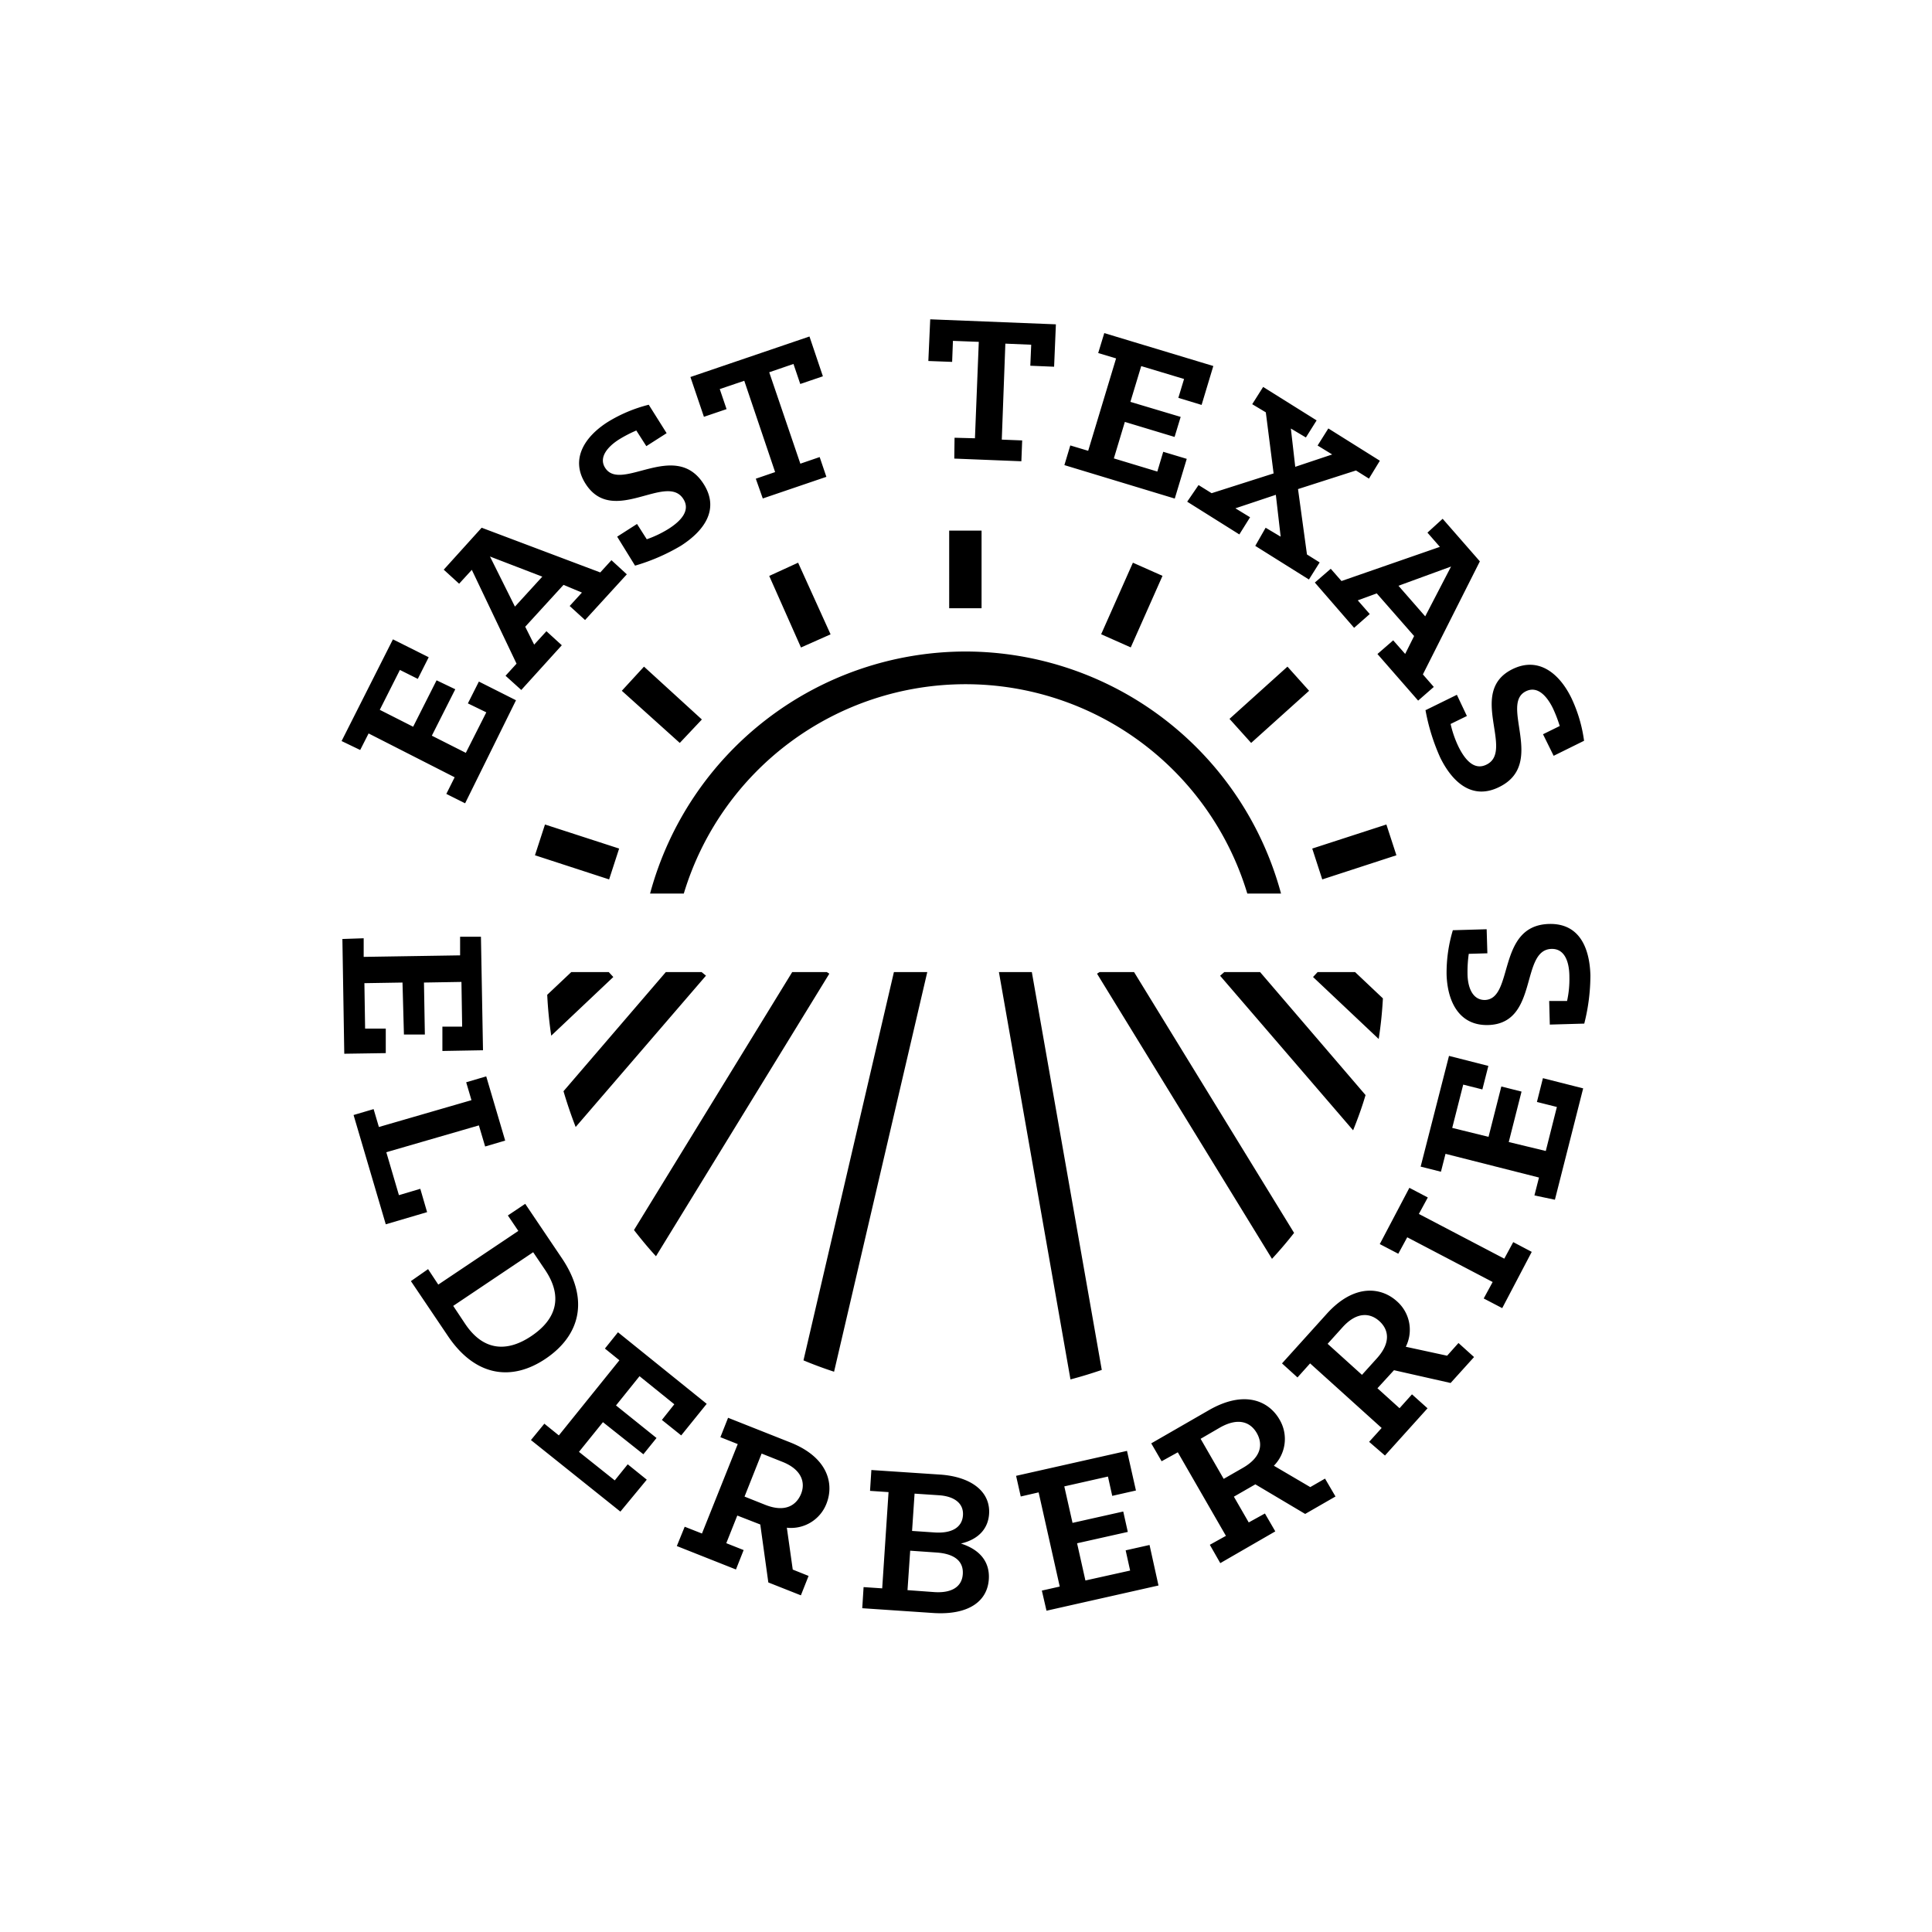 <svg id="Layer_1" data-name="Layer 1" xmlns="http://www.w3.org/2000/svg" viewBox="0 0 216 216"><path d="M49.9,88.76l.93-1.86L41.21,82l-.94,1.85-2.08-1,5.74-11.37,4,2-1.22,2.42-2-1-2.25,4.46,3.73,1.89,2.62-5.19,2.09,1-2.62,5.19,3.8,1.92,2.29-4.53-2.06-1,1.23-2.44,4.15,2.09L52,89.81Zm6.62-13.21,1.23-1.35-5-10.49-1.42,1.55-1.72-1.57L53.85,59,67.11,64l1.25-1.37,1.72,1.58-4.67,5.11-1.72-1.57,1.37-1.5L63,65.39l-4.28,4.68,1,2,1.37-1.5,1.72,1.57-4.53,5Zm4.11-11.08-5.85-2.25,2.79,5.6ZM71,63.24,69,60l2.22-1.42,1.09,1.71a12.15,12.15,0,0,0,2.43-1.16c1.39-.88,2.48-2.06,1.66-3.34-1.9-3-7.87,3.09-10.93-1.7-1.75-2.74-.11-5.26,2.46-6.9a16.31,16.31,0,0,1,4.6-1.94l2,3.18-2.27,1.45-1.12-1.75a14.9,14.9,0,0,0-1.93,1c-1.26.8-2.31,2-1.55,3.18,1.78,2.78,7.82-3.18,11,1.79,1.82,2.84.07,5.25-2.54,6.92A22.15,22.15,0,0,1,71,63.24Zm13.5-9.72,2.16-.74L83.21,42.57l-2.74.93.76,2.24-2.53.86-1.51-4.45L90.5,37.62,92,42.07l-2.53.86-.76-2.24L86,41.62l3.48,10.22,2.16-.74.75,2.21-7.11,2.42Zm22.22-4.58L109,49l.43-10.78-2.89-.11-.09,2.35-2.66-.1L104,35.7l14.05.56L117.85,41l-2.66-.11.1-2.35-2.89-.12L112,49.15l2.28.09-.09,2.33-7.5-.3Zm12.94.86,2,.6,3.12-10.33-2-.6.68-2.23,12.19,3.68-1.31,4.35-2.6-.79.64-2.11-4.79-1.44-1.21,4L132,46.61l-.68,2.24-5.56-1.68-1.23,4.08,4.86,1.47.66-2.21,2.63.79-1.34,4.44L119,52ZM134,54.23l1.46.91,6.93-2.21-.87-6.83L140,45.19l1.22-1.93L147.2,47,146,48.91l-1.68-1,.49,4.28,4.13-1.38-1.63-1,1.2-1.91,5.76,3.61-1.22,2-1.45-.91-6.48,2.08,1,7.31,1.42.89-1.2,1.91-6-3.76L141.5,59l1.68,1-.54-4.68-4.52,1.51,1.64,1-1.2,1.92-5.83-3.66Zm14.78,9.36,1.2,1.37,11-3.82-1.39-1.59L161.29,58l4.16,4.76L159.08,75.4l1.22,1.4-1.75,1.53L154,73.12l1.76-1.53,1.34,1.52,1-2-4.18-4.77-2.12.78,1.34,1.53-1.75,1.54L147,65.13Zm10.56,5.32,2.89-5.57-5.88,2.15Zm.08,10.47,3.46-1.7L164,80.05l-1.82.89a11.84,11.84,0,0,0,.88,2.54c.73,1.48,1.77,2.69,3.14,2,3.16-1.55-2.2-8.16,2.9-10.67,2.92-1.43,5.24.48,6.58,3.22a16.14,16.14,0,0,1,1.42,4.79L173.7,84.5l-1.19-2.41,1.87-.92a15.28,15.28,0,0,0-.77-2c-.66-1.34-1.71-2.52-3-1.89-3,1.45,2.29,8.12-3,10.71-3,1.49-5.23-.52-6.59-3.29A22.67,22.67,0,0,1,159.37,79.38ZM40.66,104.9l0,2.08,10.78-.17,0-2.08,2.33,0L54,117.42l-4.54.08,0-2.72,2.21,0-.08-5-4.19.07.1,5.81-2.34,0L45,109.85l-4.26.07.08,5.08,2.31,0,0,2.74-4.64.07-.21-12.83ZM41.77,124l.59,2,10.35-3-.59-2,2.24-.66,2.12,7.18-2.24.66-.7-2.36-10.35,3,1.41,4.8,2.39-.71.76,2.61-4.62,1.36-3.6-12.22Zm6.09,17.89L49,143.62l8.95-6-1.17-1.73,1.94-1.3,4.1,6.08c3.13,4.65,2,8.64-1.78,11.21s-7.9,2.08-11-2.57l-4.1-6.08ZM52,148c2,3,4.63,3.24,7.41,1.37s3.57-4.37,1.53-7.4L59.61,140l-8.94,6Zm8.86,11.17,1.62,1.31,6.77-8.4-1.62-1.31,1.46-1.82,9.92,8-2.85,3.53L74,158.75,75.39,157l-3.89-3.14-2.63,3.27,4.53,3.64-1.47,1.82L67.41,159l-2.68,3.32,4,3.19,1.45-1.8,2.13,1.72L69.36,169l-10-8Zm15.69,11.52,1.93.76,4-10-1.94-.77.86-2.17,6.94,2.75c4.25,1.68,4.93,4.65,4.06,6.85a4.25,4.25,0,0,1-4.43,2.69l.66,4.68,1.77.71-.86,2.17-3.64-1.44L85,170.44l-2.57-1-1.23,3.09,1.94.77-.86,2.17-6.61-2.62Zm9-2.45c2.29.91,3.5,0,4-1.2s.17-2.72-2.09-3.61l-2.31-.92-1.91,4.81Zm11,9.2,2.08.14.71-10.76-2.07-.14.15-2.33,7.68.51c3.41.23,5.65,1.85,5.48,4.41-.1,1.47-1,2.79-3.15,3.3,2.32.74,3.24,2.23,3.12,4-.17,2.51-2.33,4-6.15,3.77l-8-.54Zm7.93.56c1.87.12,3.06-.56,3.16-2s-.9-2.3-3-2.43l-2.88-.2-.3,4.41Zm0-6.67c1.93.13,3.09-.56,3.18-1.92s-1-2.13-2.7-2.24l-2.71-.18-.28,4.17Zm12,6.5,2-.45-2.36-10.53-2,.46L113.6,165,126,162.21l1,4.43-2.65.6-.48-2.16-4.88,1.1.92,4.08,5.67-1.27.51,2.28-5.67,1.27.93,4.16,5-1.11-.5-2.26,2.67-.6,1,4.53L117,180.08Zm18.78-5.12,1.8-1-5.38-9.34-1.81,1-1.16-2,6.46-3.72c4-2.29,6.71-1,7.89,1.07a4.25,4.25,0,0,1-.64,5.15l4.07,2.39,1.65-.95,1.17,2-3.39,1.95-5.57-3.31-2.4,1.38,1.66,2.88,1.81-1,1.16,2-6.15,3.55Zm3.71-8.61c2.13-1.23,2.21-2.71,1.54-3.88s-2-1.82-4.13-.61l-2.15,1.25,2.58,4.48Zm14.1-2.9,1.4-1.55-8-7.22L145.06,154l-1.73-1.57,5-5.54c3.06-3.39,6.08-3,7.84-1.41a4.24,4.24,0,0,1,1,5.09l4.62,1,1.27-1.42,1.74,1.57-2.62,2.9-6.33-1.43L154,155.21l2.47,2.23,1.39-1.55,1.74,1.56-4.76,5.28Zm.87-9.34c1.64-1.82,1.27-3.26.27-4.16s-2.49-1.11-4.12.7l-1.66,1.84,3.84,3.47Zm11.94-6.69,1-1.84-9.55-5-1,1.84-2.07-1.08,3.31-6.29,2.06,1.08-1,1.84,9.55,5,1-1.85,2.07,1.09-3.3,6.29Zm5.67-11.52.51-2L161.61,129l-.51,2-2.27-.57L162,118.05l4.4,1.12-.67,2.63-2.14-.54-1.23,4.84,4.06,1,1.43-5.63,2.26.57-1.43,5.64,4.14,1,1.24-4.92-2.23-.56.67-2.66,4.5,1.14-3.16,12.45Zm5.58-19.21-3.86.11-.07-2.64,2,0a11.4,11.4,0,0,0,.26-2.68c0-1.65-.5-3.18-2-3.14-3.53.1-1.39,8.34-7.07,8.51-3.25.09-4.57-2.61-4.66-5.66a16.58,16.58,0,0,1,.7-4.94l3.78-.11.08,2.69-2.08.06a14.17,14.17,0,0,0-.14,2.16c0,1.5.51,3,1.93,3,3.3-.09,1.29-8.33,7.17-8.5,3.38-.1,4.55,2.63,4.64,5.73A22,22,0,0,1,177.13,114.41Zm-98.66-34L76,83.06l-6.48-5.83L72,74.53ZM60.93,92.18l-1.12,3.44,8.29,2.7,1.12-3.45Zm47-19.34A36.58,36.58,0,0,0,72.68,99.9h3.77a32.9,32.9,0,0,1,63,0h3.77A36.58,36.58,0,0,0,108,72.84Zm-18.7-9.93L86,64.39l3.55,8,3.31-1.47Zm20.51-3.59h-3.62V68h3.62ZM155,92.18l-8.29,2.69,1.12,3.45,8.29-2.7ZM143.94,74.53l-6.48,5.84,2.42,2.69,6.48-5.83ZM126.66,62.91l-3.55,8,3.31,1.47,3.55-8Zm14.22,45.77h-4l-.47.41,14.87,17.28c.52-1.29,1-2.6,1.39-3.94Zm-14.09,0h-3.86l-.28.18,19.56,31.88c.86-.93,1.69-1.9,2.47-2.9Zm-58.73,0H63.87l-2.69,2.54a45.91,45.91,0,0,0,.45,4.57l6.94-6.56Zm83.44,0h-4.19l-.51.55,7.34,6.93a45,45,0,0,0,.47-4.54Zm-51.56,0L89.83,152.09c1.12.47,2.26.89,3.42,1.27l10.42-44.68Zm15.42,0h-3.68l8,45.54c1.19-.31,2.35-.67,3.5-1.06Zm-36.92,0h-4L63,122c.4,1.36.85,2.68,1.36,4l14.57-16.92Zm14,0H88.57L70.88,137.52c.78,1,1.6,2,2.46,2.93l19.38-31.59Z"/></svg>